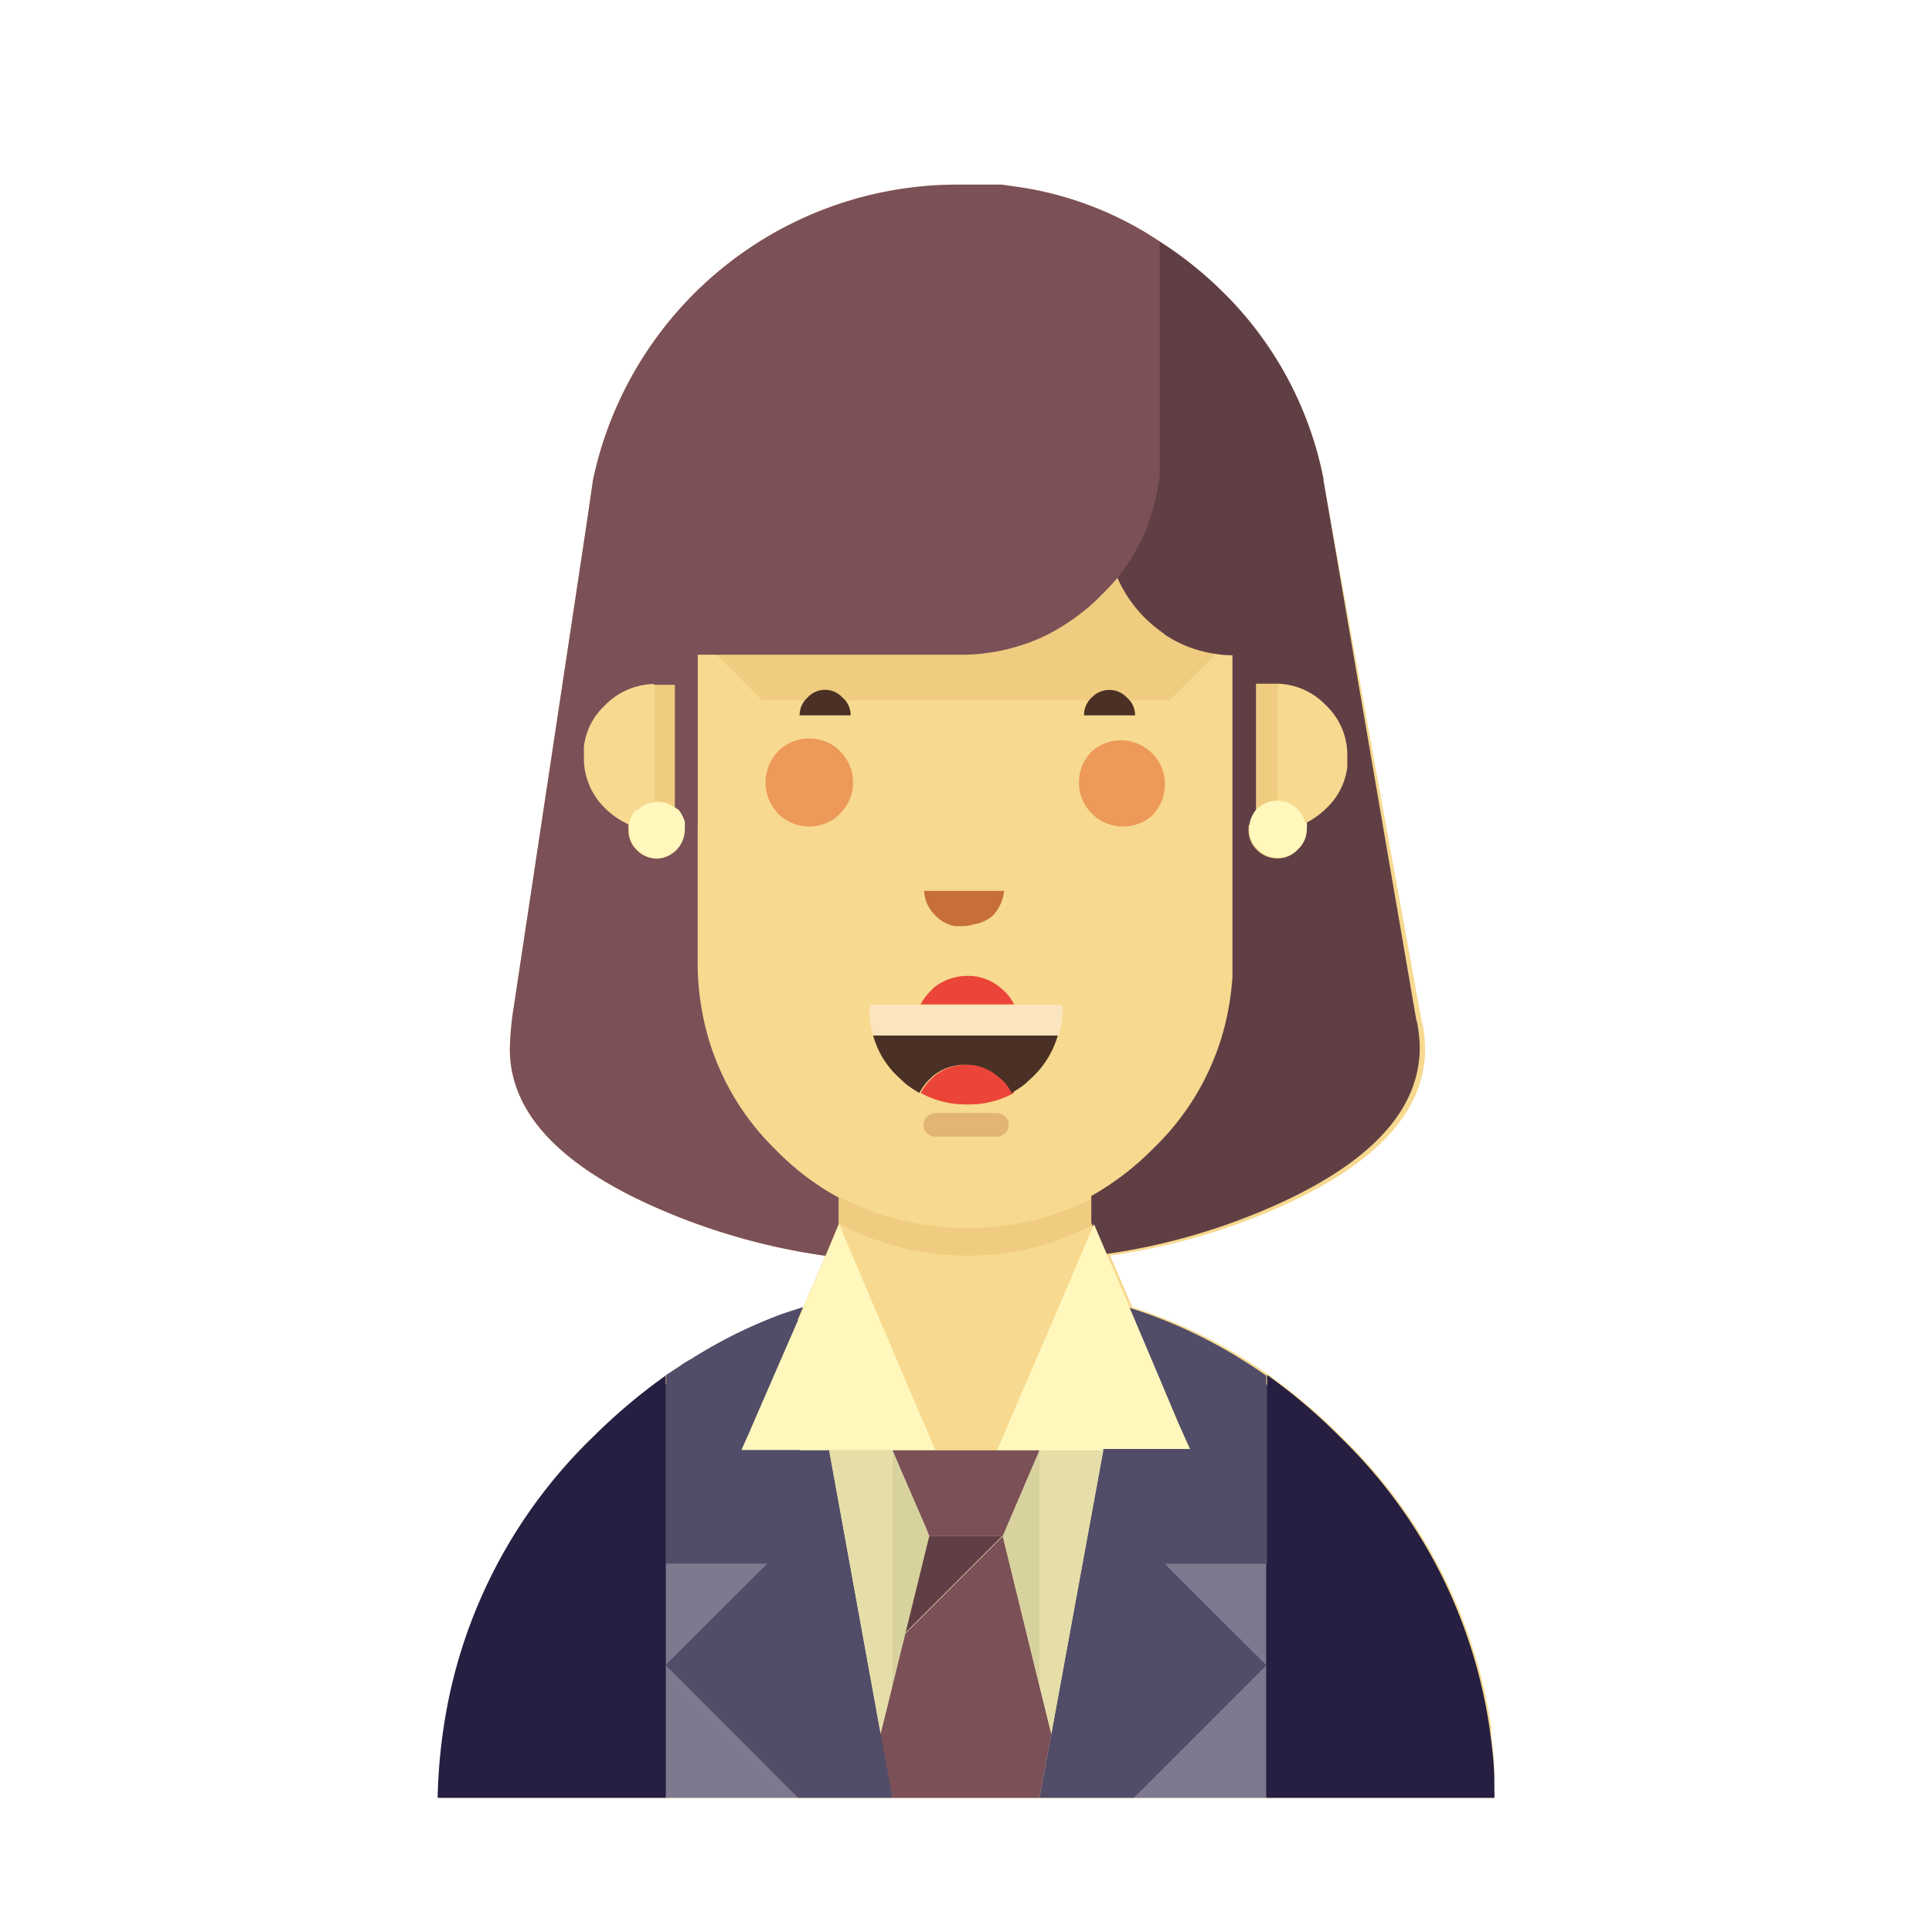 <svg xmlns="http://www.w3.org/2000/svg" viewBox="0 0 72 72"><path d="M55.68,66.82v-.1c0-.11,0-.22,0-.33s0-.37,0-.55c0-.39-.06-.77-.1-1.15l0-.29a18.94,18.94,0,0,0-5.57-10.84,20.82,20.82,0,0,0-2.72-2.31c-.29-.21-.59-.4-.89-.59a18.15,18.15,0,0,0-4.2-1.94l-.83-1.93a23.6,23.6,0,0,0,6.74-2q5-2.36,5-5.71a5.67,5.67,0,0,0-.11-1v.09L49.44,18.58l-.12-.69a.13.13,0,0,0,0-.06,13.4,13.4,0,0,0-3.8-7A14.21,14.21,0,0,0,43.22,9a12.82,12.82,0,0,0-5.06-2l-.83-.12-.53,0h-.39l-.72,0a13.88,13.88,0,0,0-13.59,11l-.22,1.52-2.73,18.1A11.7,11.7,0,0,0,19,39.09q0,3.36,5,5.71a23.93,23.93,0,0,0,6.76,2l-.83,1.93-.74.24a18,18,0,0,0-3.44,1.7,3.68,3.68,0,0,0-.39.24l-.53.35a21.65,21.65,0,0,0-2.74,2.31,19,19,0,0,0-5.42,10.17l0,.19c0,.16-.07.32-.09.48s0,.23,0,.34,0,.31,0,.47-.05.41-.07.62q0,.58-.06,1.17H55.69A1.09,1.09,0,0,0,55.68,66.82Z" fill="#f7d98f"/><path d="M55.68,66.82c0,.06,0-.12,0,0Z" fill="#f7d98f"/><path d="M28.37,10.43c-.08.07-.15.15-.23.23a9.77,9.77,0,0,0-2.93,6.8V30.75H26v-7l.14-3a3.2,3.2,0,0,1,1.14-1.89,3.94,3.94,0,0,1,2.28-.59h.1V16.75l12.73,0v1.49a5,5,0,0,1,2.58.86,2.32,2.32,0,0,1,1,1.58L46,23.74v7h.76V17.21a9.8,9.8,0,0,0-3.15-6.78l-.32-.3a10.6,10.6,0,0,0-1.6-1.2,10.73,10.73,0,0,0-5.48-1.55H36a10.59,10.59,0,0,0-7.64,3.05" fill="#7b5057"/><path d="M55.68,66.82a18.07,18.07,0,0,0-1.79-7.53,19.82,19.82,0,0,0-5.09-6.45,23,23,0,0,0-2-1.52v0a18.32,18.32,0,0,0-6-2.59v1.72A4.52,4.52,0,0,1,39.07,54a4.85,4.85,0,0,1-7.08-1,4.85,4.85,0,0,1-.75-2.79V48.76a19.84,19.84,0,0,0-12.89,10,18.62,18.62,0,0,0-2,8.2H55.69a1.09,1.09,0,0,0,0-.18C55.68,66.7,55.69,66.88,55.68,66.82Z" fill="#514c68"/><rect x="29.79" y="49.17" width="12.52" height="17.83" fill="#e5dea9"/><path d="M46,32.73h0V21.21A3.29,3.29,0,0,0,45.76,20a3.2,3.2,0,0,0-.7-1,3.14,3.14,0,0,0-2-.91h-.62V16.06H29.55v2.11h-.62a3.16,3.16,0,0,0-2,.9,2.9,2.9,0,0,0-.69,1A2.81,2.81,0,0,0,26,21.23V32.57h0v3a9.15,9.15,0,0,0,2.93,6.57,9.84,9.84,0,0,0,2.34,1.72h0v.87h0v3.82a4.34,4.34,0,0,0,1.39,3.12,5.63,5.63,0,0,0,.75.6,5,5,0,0,0,5.25,0,4.59,4.59,0,0,0,.75-.6,4.3,4.3,0,0,0,1.33-2.43,5.36,5.36,0,0,0,.06-.69v-4.7a11.25,11.25,0,0,0,2.33-1.72A9.09,9.09,0,0,0,46,36a7.72,7.72,0,0,0,0-1.36Z" fill="#f7d98f"/><path d="M46,24.4a3.74,3.74,0,0,1-.68-.06l-1.77,1.77H28.4L26.7,24.4H26V36a9.86,9.86,0,0,0,.2,1.74,9.53,9.53,0,0,0,2.73,5.08,9.8,9.8,0,0,0,2.34,1.78A9.94,9.94,0,0,0,36,45.76a9.8,9.8,0,0,0,4.77-1.18,10.44,10.44,0,0,0,2.32-1.78,9.6,9.6,0,0,0,2.77-5.08,10.72,10.72,0,0,0,.17-1.3c0-.16,0-.4,0-.7s0-.54,0-.71V24.4m-8.65,8.8a1.57,1.57,0,0,1-.42.92,1.38,1.38,0,0,1-.65.37,1,1,0,0,1-.36.06h0a2,2,0,0,1-.36,0,1.41,1.41,0,0,1-.69-.39,1.36,1.36,0,0,1-.42-.92h2.94m12-6.92a2.58,2.58,0,0,0-1.81-.8v4.36a1.06,1.06,0,0,1,.75.31,1.1,1.1,0,0,1,.3.52,3.06,3.06,0,0,0,.76-.55,2.52,2.52,0,0,0,.78-1.54l0-.45a2.55,2.55,0,0,0-.8-1.85m-26.83,0a2.49,2.49,0,0,0-.78,1.54l0,.45a2.59,2.59,0,0,0,.8,1.85,2.93,2.93,0,0,0,.86.59,1.06,1.06,0,0,1,.26-.53l0,0a1,1,0,0,1,.66-.29V25.48a2.63,2.63,0,0,0-1.81.8M34.37,52.94l.07.13.41,1h2.3l.43-1,.05-.13,1.82-4.22,1.32-3.1A9.91,9.91,0,0,1,36,46.79a10.05,10.05,0,0,1-4.77-1.17Z" fill="#f7d98f"/><path d="M37,34.12a1.57,1.57,0,0,0,.42-.92H34.44a1.36,1.36,0,0,0,.42.92,1.41,1.41,0,0,0,.69.39,2,2,0,0,0,.36,0h0a1,1,0,0,0,.36-.06A1.38,1.38,0,0,0,37,34.12Z" fill="#c66f36"/><path d="M43.2,23.41a5.14,5.14,0,0,1-.51-.45,4.82,4.82,0,0,1-1-1.49,8.43,8.43,0,0,1-.62.67,6.49,6.49,0,0,1-.78.7,8,8,0,0,1-1.29.82h0a7.31,7.31,0,0,1-3.13.73H26.7l1.7,1.71H43.58l1.77-1.77h0a4.53,4.53,0,0,1-1.78-.67h0l-.33-.25m4.4,2.07h-.79v4.7l0,0a1.08,1.08,0,0,1,.76-.31V25.48m-22.43,0h-.78v4.38l.1,0a1,1,0,0,1,.68.26V25.48m6.06,19.1v1A10.05,10.05,0,0,0,36,46.79a9.91,9.91,0,0,0,4.77-1.17v-1A9.8,9.8,0,0,1,36,45.76,9.94,9.94,0,0,1,31.23,44.58Z" fill="#efcc7f"/><path d="M43.22,9l-8.81,3.79c0,.3,1.92,3.61,1.81,4s2.21,2.54,2,2.93,3.8,1.27,3.41,1.78a4.82,4.82,0,0,0,1,1.49,5.14,5.14,0,0,0,.51.45l.33.25h0a4.53,4.53,0,0,0,1.78.67h0a3.74,3.74,0,0,0,.68.06V35c0,.17,0,.4,0,.71s0,.54,0,.7a10.72,10.72,0,0,1-.17,1.3,9.6,9.6,0,0,1-2.77,5.08,10.44,10.44,0,0,1-2.32,1.78v1l.5,1.17a23.6,23.6,0,0,0,6.74-2q5-2.36,5-5.71a5.67,5.67,0,0,0-.11-1v.09L49.44,18.58l-.12-.69a.13.13,0,0,0,0-.06,13.4,13.4,0,0,0-3.8-7A14.21,14.21,0,0,0,43.22,9M47.6,25.48a2.58,2.58,0,0,1,1.81.8,2.55,2.55,0,0,1,.8,1.85l0,.45a2.52,2.52,0,0,1-.78,1.54,3.06,3.06,0,0,1-.76.55,1,1,0,0,1,0,.25,1,1,0,0,1-.32.75,1,1,0,0,1-.75.32,1.05,1.05,0,0,1-.76-.32,1,1,0,0,1-.31-.75,1.05,1.05,0,0,1,.28-.74v-4.7h.79m-13,31.77-.89,3.63,3.63-3.63Z" fill="#603f44"/><path d="M48.65,30.67a1.1,1.1,0,0,0-.3-.52,1.06,1.06,0,0,0-.75-.31,1.08,1.08,0,0,0-.76.31l0,0a1.05,1.05,0,0,0-.28.74,1,1,0,0,0,.31.75,1.05,1.05,0,0,0,.76.32,1,1,0,0,0,.75-.32,1,1,0,0,0,.32-.75,1,1,0,0,0,0-.25M23.7,30.18a1.06,1.06,0,0,0-.26.53,1.49,1.49,0,0,0,0,.21,1,1,0,0,0,.31.75,1.05,1.05,0,0,0,.76.32,1.09,1.09,0,0,0,1.07-1.07,2,2,0,0,0,0-.25,1.29,1.29,0,0,0-.3-.52l-.07,0a1,1,0,0,0-.68-.26l-.1,0a1,1,0,0,0-.66.29l0,0M41.27,46.79l-.5-1.17-1.32,3.1-1.82,4.22-.05.13-.43,1h7.23l-.45-1L42.1,48.72l-.83-1.93m-10-1.17-.49,1.17-.83,1.93L28.08,53l-.19.44-.27.6h7.23l-.41-1-.07-.13Z" fill="#fff7bc"/><path d="M43.22,17.8V9a12.82,12.82,0,0,0-5.06-2l-.83-.12-.53,0h-.39l-.72,0a13.88,13.88,0,0,0-13.59,11l-.22,1.52-2.73,18.1A11.7,11.7,0,0,0,19,39.09q0,3.36,5,5.71a23.93,23.93,0,0,0,6.76,2l.49-1.17v-1a9.8,9.8,0,0,1-2.34-1.78,9.53,9.53,0,0,1-2.73-5.08A9.86,9.86,0,0,1,26,36V24.4h9.86A7.31,7.31,0,0,0,39,23.67h0a8,8,0,0,0,1.29-.82,6.49,6.49,0,0,0,.78-.7,8.43,8.43,0,0,0,.62-.67A8.09,8.09,0,0,0,42.6,20,7.41,7.41,0,0,0,43,18.84a7.2,7.2,0,0,0,.2-1m-18.8,7.68h.75V30.1l.07,0a1.29,1.29,0,0,1,.3.52,2,2,0,0,1,0,.25A1.09,1.09,0,0,1,24.49,32a1.05,1.05,0,0,1-.76-.32,1,1,0,0,1-.31-.75,1.49,1.49,0,0,1,0-.21,2.93,2.93,0,0,1-.86-.59,2.59,2.59,0,0,1-.8-1.85l0-.45a2.49,2.49,0,0,1,.78-1.54,2.63,2.63,0,0,1,1.81-.8h0m9.32,35.4-.48,1.95-.44,1.79L33.26,67h5.48l.44-2.38-.44-1.78-1.37-5.59-3.63,3.63m-.48-6.83.48,1.12.76,1.75.13.33h2.74l.14-.33.75-1.75.48-1.12H33.26Z" fill="#7b5057"/><path d="M42.25,67h4.94V62.06L42.25,67m1.14-8.73,3.8,3.79V58.27h-3.8M24.81,62.06V67h4.94l-4.94-4.94m0-3.79v3.79l3.8-3.79Z" fill="#7d798e"/><path d="M47.19,58.27V67h8.5c0-.2,0-.4,0-.61,0-.67-.09-1.33-.18-2a18.94,18.94,0,0,0-5.57-10.84,20.82,20.82,0,0,0-2.72-2.31v7m-22.38-7a21.65,21.65,0,0,0-2.74,2.31A18.89,18.89,0,0,0,16.53,64.4a20.11,20.11,0,0,0-.22,2.6h8.5V51.25Z" fill="#261f42"/><path d="M43.93,53l.45,1H41.12L39.18,64.62,38.74,67h3.51l4.94-4.94-3.8-3.79h3.8v-7c-.29-.21-.59-.4-.89-.59a18.15,18.15,0,0,0-4.2-1.94L43.93,53m-14-4.29-.74.24a18,18,0,0,0-3.44,1.7,3.68,3.68,0,0,0-.39.24l-.53.35v7h3.8l-3.8,3.79L29.75,67h3.51l-.44-2.38L30.9,54.05H27.62l.27-.6.19-.44Z" fill="#514c68"/><path d="M38.74,54.05l-.48,1.12-.75,1.75-.14.33,1.37,5.59V54.05m-5,1.12-.48-1.12v8.78l.48-1.95.89-3.63-.13-.33Z" fill="#d8d29f"/><path d="M41.12,54.05H38.74v8.79l.44,1.78,1.94-10.57m-7.86,0H30.9l1.92,10.57.44-1.79Z" fill="#e5dea9"/><path d="M31.31,30.32a1.64,1.64,0,0,0,0-2.32,1.59,1.59,0,0,0-1.16-.48A1.62,1.62,0,0,0,29,28a1.67,1.67,0,0,0,0,2.32,1.62,1.62,0,0,0,1.17.48A1.59,1.59,0,0,0,31.31,30.32Z" fill="#ed9959"/><path d="M43,30.32A1.64,1.64,0,0,0,40.69,28a1.64,1.64,0,0,0,0,2.32,1.65,1.65,0,0,0,2.33,0Z" fill="#ed9959"/><path d="M34.42,41.92v0a.44.44,0,0,0,.44.44h2.29a.46.46,0,0,0,.31-.13.42.42,0,0,0,.13-.31v0a.42.42,0,0,0-.13-.31.46.46,0,0,0-.31-.13H34.86a.44.44,0,0,0-.44.44Z" fill="#e2b574"/><path d="M37.38,40.24l-.17-.14A1.8,1.8,0,0,0,36,39.68H36a1.89,1.89,0,0,0-1.18.42l-.15.14a2.28,2.28,0,0,0-.36.49,3.49,3.49,0,0,0,1.68.43h.15a3.44,3.44,0,0,0,1.65-.43,1.76,1.76,0,0,0-.36-.49M36,36.37h0a2,2,0,0,0-1.18.42l-.15.15a2.06,2.06,0,0,0-.36.49h3.48a1.63,1.63,0,0,0-.36-.49l-.17-.15A1.86,1.86,0,0,0,36,36.37Z" fill="#eb4539"/><path d="M32.54,38.59a3.29,3.29,0,0,0,.91,1.52l.3.28a4.11,4.11,0,0,0,.51.34,2.28,2.28,0,0,1,.36-.49l.15-.14A1.89,1.89,0,0,1,36,39.68H36a1.8,1.8,0,0,1,1.17.42l.17.14a1.76,1.76,0,0,1,.36.49,4.11,4.11,0,0,0,.51-.34l.3-.28a3.46,3.46,0,0,0,.91-1.52Z" fill="#4b3025"/><path d="M32.4,37.43v.22a3.29,3.29,0,0,0,.14.94h6.92a3.4,3.4,0,0,0,.14-1v-.14H32.4Z" fill="#fbe5be"/><path d="M42,26a.9.9,0,0,0-1.32,0,.87.87,0,0,0-.28.66h1.9A.85.85,0,0,0,42,26M30.09,26a.88.88,0,0,0-.29.66h1.9a.85.85,0,0,0-.3-.66.88.88,0,0,0-1.31,0Z" fill="#4b3025"/></svg>